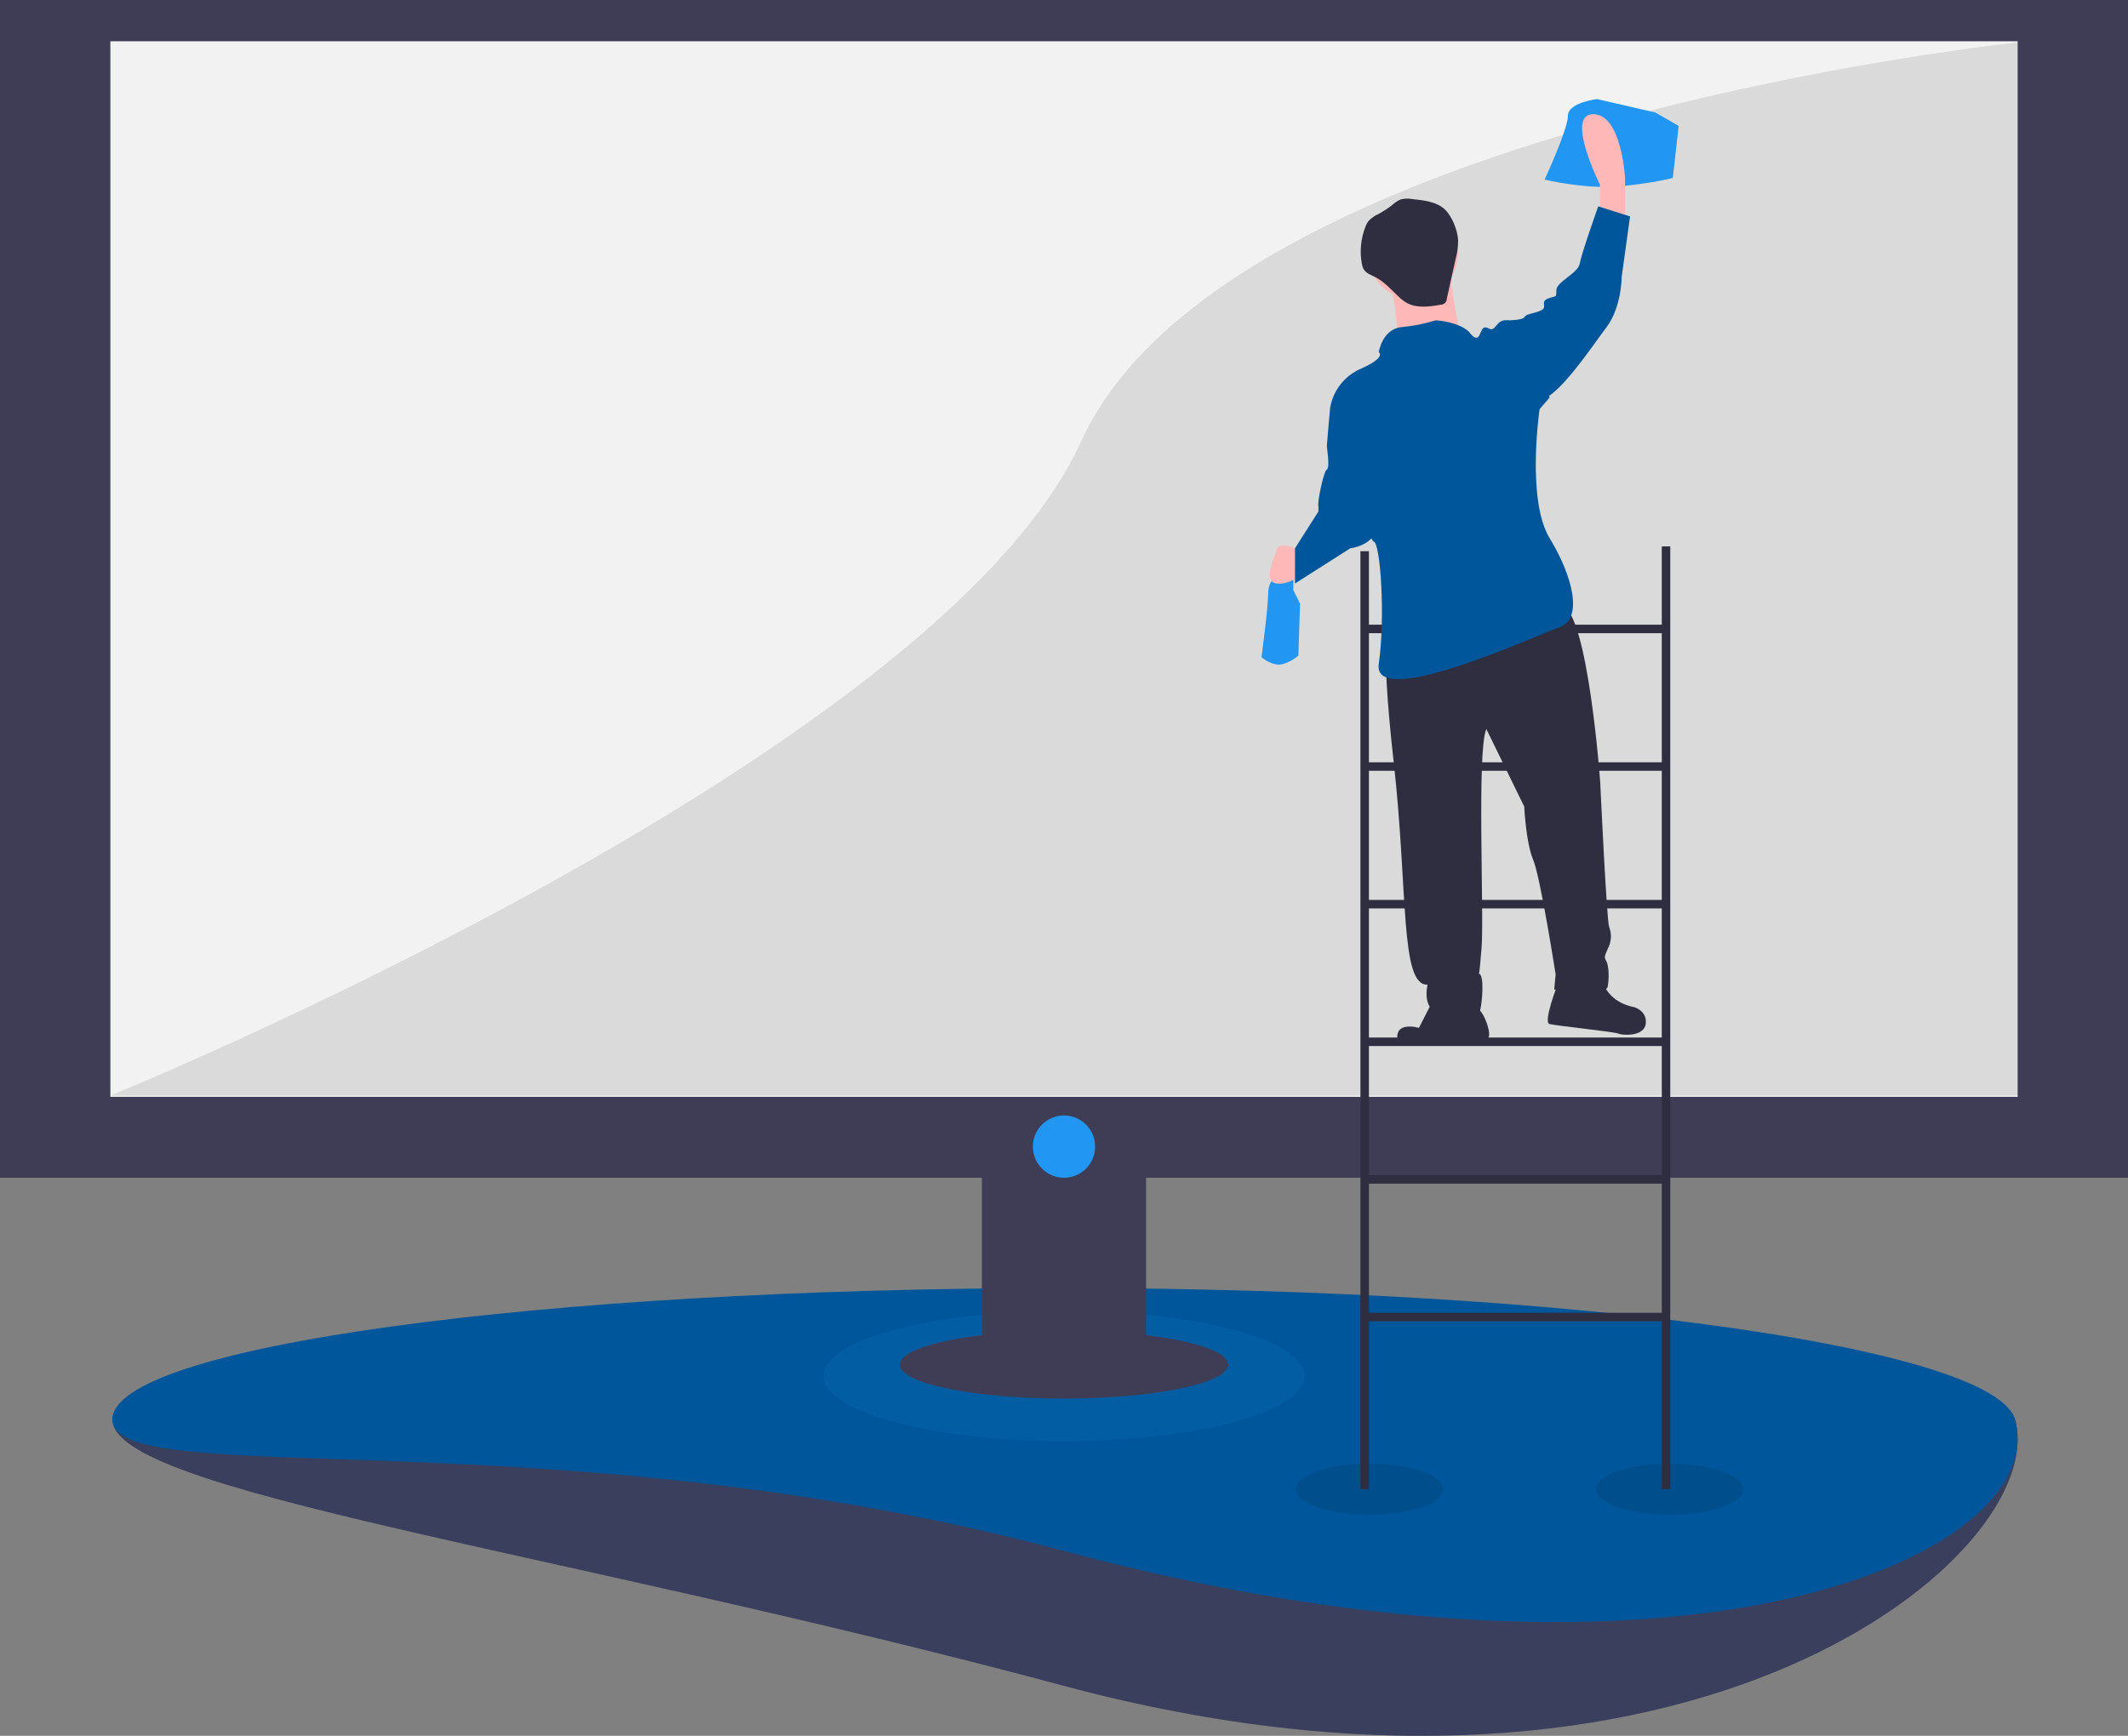 <svg width="603" height="492" viewBox="0 0 603 492" fill="none" xmlns="http://www.w3.org/2000/svg">
<rect x="0" y="0" width="603" height="492" fill="#808080" stroke="none"/>
<g id="undraw_clean_up_ucm0 1" clip-path="url(#clip0)">
<path id="Vector" d="M570.979 402.33C581.525 439.901 480.017 525.74 301.424 477.821C157.632 439.24 31.869 422.899 31.869 402.33C31.869 381.762 152.553 403.337 301.424 403.337C450.295 403.337 565.421 382.528 570.979 402.33Z" fill="#3F3D56"/>
<path id="Vector_2" opacity="0.1" d="M570.979 402.33C581.525 439.901 480.017 525.74 301.424 477.821C157.632 439.24 31.869 422.899 31.869 402.33C31.869 381.762 152.553 403.337 301.424 403.337C450.295 403.337 565.421 382.528 570.979 402.33Z" fill="#00569A"/>
<path id="Vector_3" d="M570.979 402.33C581.525 439.901 480.017 487.491 301.424 439.572C157.632 400.991 31.869 422.899 31.869 402.33C31.869 381.762 152.553 365.088 301.424 365.088C450.295 365.088 565.421 382.528 570.979 402.33Z" fill="#00569A"/>
<path id="Vector_4" opacity="0.1" d="M388.101 429.312C399.615 429.312 408.949 426.078 408.949 422.09C408.949 418.101 399.615 414.868 388.101 414.868C376.587 414.868 367.253 418.101 367.253 422.09C367.253 426.078 376.587 429.312 388.101 429.312Z" fill="black"/>
<path id="Vector_5" opacity="0.1" d="M473.098 429.312C484.613 429.312 493.947 426.078 493.947 422.09C493.947 418.101 484.613 414.868 473.098 414.868C461.584 414.868 452.25 418.101 452.25 422.09C452.25 426.078 461.584 429.312 473.098 429.312Z" fill="black"/>
<path id="Vector_6" opacity="0.1" d="M301.5 408.448C339.143 408.448 369.658 400.185 369.658 389.992C369.658 379.798 339.143 371.535 301.5 371.535C263.857 371.535 233.342 379.798 233.342 389.992C233.342 400.185 263.857 408.448 301.5 408.448Z" fill="#2196F3"/>
<path id="Vector_7" d="M603 333.82V0H0V333.82H278.246V378.444C264.349 380.109 254.992 383.218 254.992 386.782C254.992 392.1 275.814 396.411 301.5 396.411C327.186 396.411 348.008 392.1 348.008 386.782C348.008 383.218 338.651 380.109 324.754 378.444V333.82H603Z" fill="#3F3D56"/>
<path id="Vector_8" d="M571.727 11.695H31.273V310.89H571.727V11.695Z" fill="#F2F2F2"/>
<path id="Vector_9" opacity="0.1" d="M571.727 12.037C571.727 12.037 347.206 35.308 306.311 125.182C265.416 215.057 31.273 310.549 31.273 310.549H571.727V12.037Z" fill="black"/>
<path id="Vector_10" d="M470.89 154.873V177.06H387.904V156.23H385.498V422.09H387.904V374.494H470.89V422.09H473.296V154.873H470.89ZM470.89 179.467V216.065H387.904V179.467L470.89 179.467ZM387.904 294.076V257.478H470.89V294.076H387.904ZM470.89 296.483V333.081H387.904V296.483H470.89ZM387.904 255.071V218.472H470.89V255.071H387.904ZM387.904 372.087V335.488H470.89V372.087H387.904Z" fill="#2F2E41"/>
<path id="Vector_11" d="M361.737 160.156V163.481C361.737 163.481 359.363 164.432 359.363 168.232C359.363 172.033 357.464 186.285 357.464 186.285C357.464 186.285 360.787 189.135 363.636 188.185C365.212 187.706 366.669 186.896 367.908 185.81L368.383 171.083L366.484 167.282V160.631L361.737 160.156Z" fill="#2196F3"/>
<path id="Vector_12" d="M367.908 155.88C367.908 155.88 362.686 153.03 361.737 155.88C360.787 158.731 357.939 164.907 361.737 165.382C365.534 165.857 369.332 162.531 369.332 162.531L367.908 155.88Z" fill="#FFB8B8"/>
<path id="Vector_13" d="M393.609 175.124C393.609 175.124 390.75 178.902 394.898 215.76C399.045 252.618 396.655 279.456 404.529 279.088C404.529 279.088 402.474 287.08 409.164 287.375C415.854 287.67 418.911 288.134 419.431 286.288C419.952 284.441 420.768 275.9 418.951 275.984C418.951 275.984 419.064 278.409 419.823 268.655C420.582 258.901 418.433 212.838 421.178 206.636L431.915 228.608C431.915 228.608 432.395 238.912 434.438 243.676C436.482 248.439 440.81 276.178 440.81 276.178L440.403 280.449C440.403 280.449 455.051 282.194 455.544 279.741C456.036 277.289 455.867 273.652 455.204 272.468C454.542 271.285 454.542 271.285 455.64 268.804C456.127 267.871 456.407 266.845 456.463 265.794C456.519 264.744 456.348 263.693 455.963 262.714C455.273 260.924 453.435 221.529 453.435 221.529C453.435 221.529 449.99 173.705 442.609 171.62C435.228 169.535 393.609 175.124 393.609 175.124Z" fill="#2F2E41"/>
<path id="Vector_14" d="M406.515 282.639L402.066 291.351C402.066 291.351 394.368 288.977 396.207 295.877C403.597 296.107 410.991 295.66 418.299 294.541C418.299 294.541 421.384 295.611 421.905 293.765C422.426 291.918 420.009 285.653 418.192 285.738C416.375 285.823 406.515 282.639 406.515 282.639Z" fill="#2F2E41"/>
<path id="Vector_15" d="M441.529 278.574C441.529 278.574 437.193 289.71 439.038 290.231C440.884 290.752 457.349 292.413 458.588 292.962C459.828 293.512 465.913 293.835 466.349 290.17C466.785 286.505 463.094 285.463 463.094 285.463C463.094 285.463 456.376 284.562 454.276 278.586C452.176 272.61 441.529 278.574 441.529 278.574Z" fill="#2F2E41"/>
<path id="Vector_16" d="M400.415 84.77C407.419 84.77 413.096 79.089 413.096 72.08C413.096 65.072 407.419 59.39 400.415 59.39C393.412 59.39 387.734 65.072 387.734 72.08C387.734 79.089 393.412 84.77 400.415 84.77Z" fill="#FFB8B8"/>
<path id="Vector_17" d="M393.741 78.091C393.741 78.091 397.078 95.457 395.743 98.797C394.408 102.136 414.431 97.461 414.431 97.461C414.431 97.461 410.426 80.095 411.094 76.088C411.761 72.08 393.741 78.091 393.741 78.091Z" fill="#FFB8B8"/>
<path id="Vector_18" d="M400.03 56.406C398.975 56.215 397.891 56.263 396.858 56.546C396.03 56.913 395.269 57.413 394.603 58.026C393.396 58.989 392.106 59.844 390.749 60.581C389.616 61.069 388.595 61.785 387.75 62.685C387.393 63.177 387.108 63.717 386.903 64.289C385.603 67.613 385.253 71.234 385.894 74.746C385.966 75.245 386.116 75.729 386.338 76.182C387.032 77.461 388.564 77.965 389.855 78.635C392.305 79.908 394.163 82.052 396.172 83.946C396.919 84.692 397.758 85.339 398.669 85.871C401.536 87.435 405.04 86.925 408.259 86.372C408.487 86.371 408.713 86.326 408.923 86.238C409.134 86.15 409.324 86.02 409.485 85.858C409.645 85.696 409.772 85.503 409.857 85.292C409.943 85.08 409.986 84.854 409.984 84.626L412.524 73.191C412.985 71.496 413.204 69.746 413.176 67.99C412.998 65.214 411.497 61.369 409.461 59.397C407.089 57.1 403.13 56.734 400.03 56.406Z" fill="#2F2E41"/>
<path id="Vector_19" d="M390.695 99.822C390.695 99.822 391.644 93.171 397.341 92.696C400.563 92.391 403.744 91.754 406.835 90.795C407.31 90.795 413.481 91.27 416.33 94.121C416.33 94.121 418.229 96.971 419.178 95.071C420.128 93.171 420.128 92.221 422.026 93.171C423.925 94.121 423.925 90.32 427.248 90.795C430.572 91.27 439.117 112.649 439.117 112.649L436.268 115.974C436.268 115.974 432.47 141.628 439.117 152.555C445.763 163.481 448.611 175.358 441.965 177.734C435.319 180.109 388.796 201.487 390.695 188.185C392.594 174.883 391.169 153.98 389.271 153.505C387.372 153.03 376.928 115.499 376.928 115.499C377.348 113.116 378.347 110.873 379.837 108.968C381.327 107.063 383.262 105.553 385.473 104.572C393.068 101.247 390.695 99.822 390.695 99.822Z" fill="#00569A"/>
<g id="arm">
<path id="Vector_20" d="M452.553 28.086C452.553 28.086 444.297 29.036 444.297 32.837C444.297 36.637 437.692 50.889 437.692 50.889C437.692 50.889 449.251 53.74 459.158 52.79C469.065 51.839 474.019 50.414 474.019 50.414L475.67 35.687L469.065 31.886L452.553 28.086Z" fill="#2196F3"/>
<path id="Vector_21" d="M453.358 61.341V52.315C453.358 52.315 443.389 32.361 451.459 32.361C459.53 32.361 460.479 50.414 460.479 50.414V63.241L453.358 61.341Z" fill="#FFB8B8"/>
<path id="Vector_22" d="M424.875 92.696L427.248 90.795C427.248 90.795 431.521 90.795 431.996 89.845C432.47 88.895 434.844 88.895 436.743 87.945C438.642 86.995 436.268 85.57 438.642 84.62C441.015 83.669 441.015 84.62 441.015 82.244C441.015 79.869 447.187 77.493 447.662 74.643C448.136 71.793 452.883 58.49 452.883 58.49L461.903 61.341L459.53 78.444C459.53 78.444 459.53 86.995 455.257 92.696C450.985 98.397 441.49 112.649 436.743 113.124C431.996 113.599 424.875 92.696 424.875 92.696Z" fill="#00569A"/>
</g>
<path id="Vector_23" d="M379.776 113.124L376.928 115.499C376.928 115.499 375.978 125.951 375.978 126.426C375.978 126.901 376.928 132.602 375.978 133.077C375.029 133.552 373.13 143.053 373.605 143.528V144.954L366.959 155.405V165.382L382.625 155.405C382.625 155.405 391.644 154.455 390.22 146.379C388.796 138.303 379.776 113.124 379.776 113.124Z" fill="#00569A"/>
<path id="Vector_24" d="M301.5 333.82C306.371 333.82 310.32 329.868 310.32 324.993C310.32 320.118 306.371 316.166 301.5 316.166C296.629 316.166 292.68 320.118 292.68 324.993C292.68 329.868 296.629 333.82 301.5 333.82Z" fill="#2196F3"/>
</g>
<defs>
<clipPath id="clip0">
<rect width="603" height="492" fill="white"/>
</clipPath>
</defs>
</svg>
